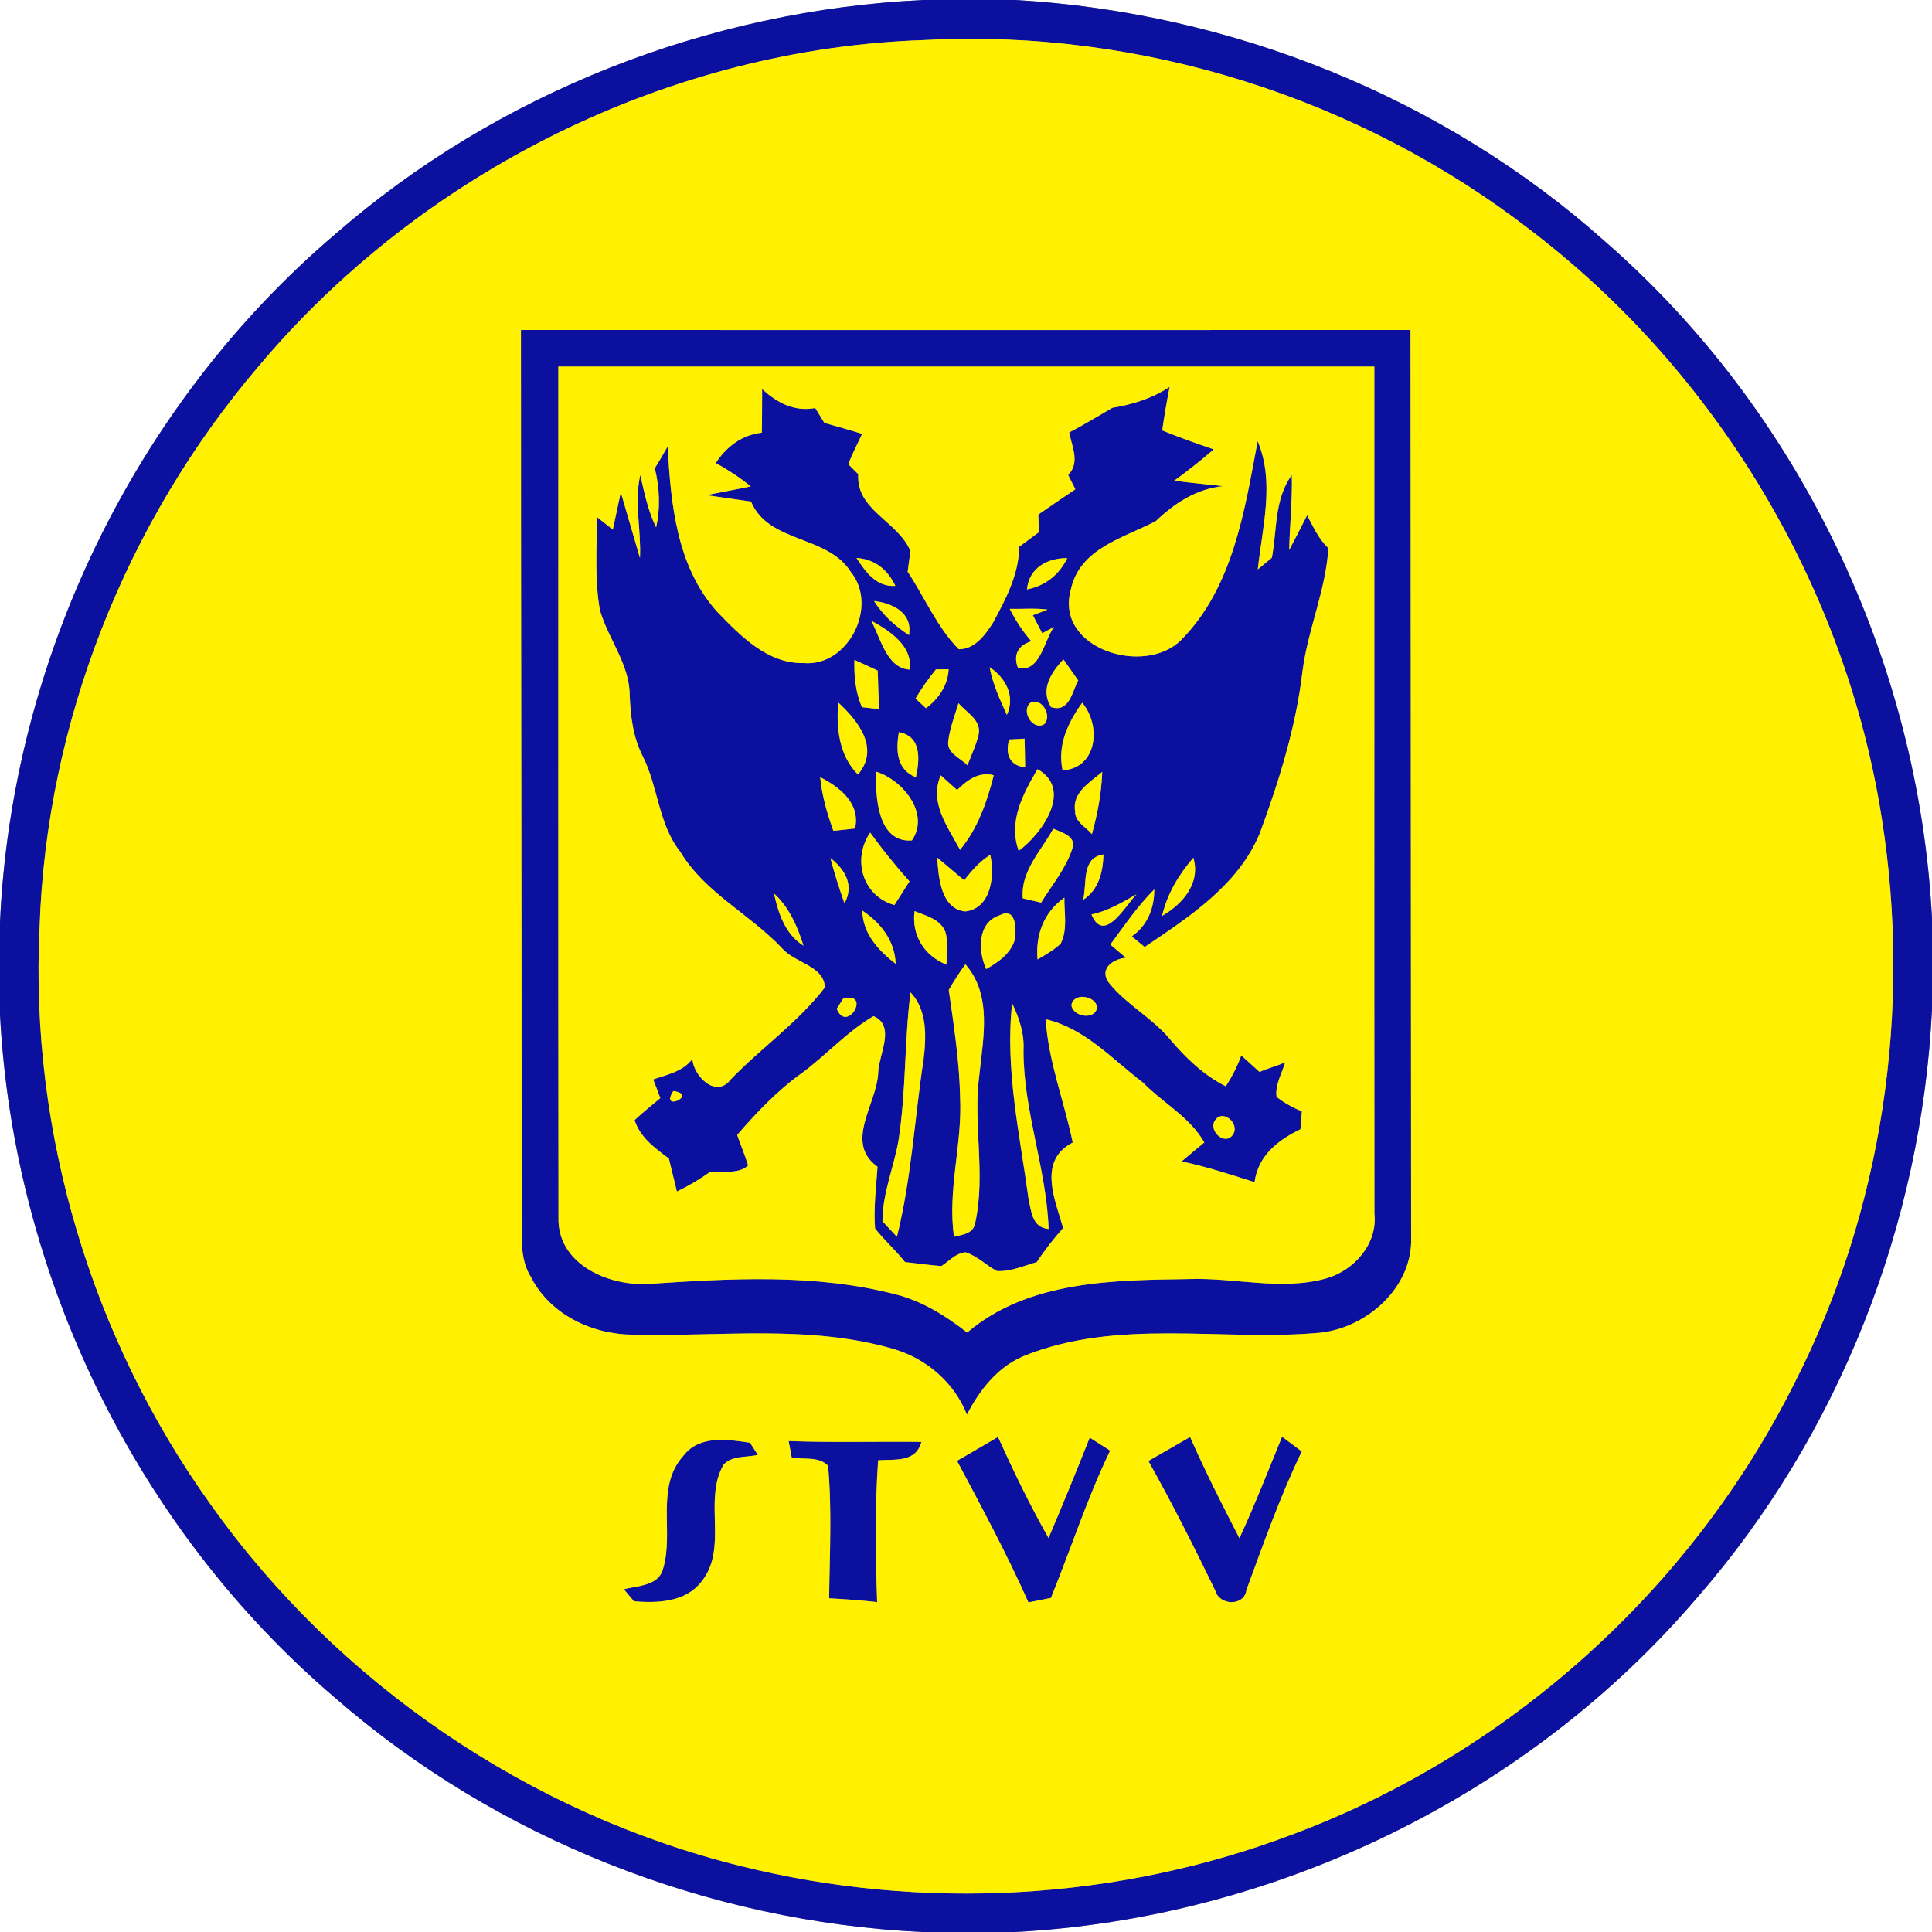 <?xml version="1.0" encoding="UTF-8" ?>
<!DOCTYPE svg PUBLIC "-//W3C//DTD SVG 1.1//EN" "http://www.w3.org/Graphics/SVG/1.1/DTD/svg11.dtd">
<svg width="250pt" height="250pt" viewBox="0 0 250 250" version="1.1" xmlns="http://www.w3.org/2000/svg">
<rect x="0" y="0" width="250" height="250" fill="#808080" stroke="none"/>
<g id="#ffffffff">
<path fill="#ffffff" opacity="1.00" d=" M 0.00 0.00 L 119.49 0.00 C 91.69 1.31 64.38 12.00 43.37 30.31 C 17.46 52.36 1.50 85.43 0.00 119.39 L 0.00 0.00 Z" />
<path fill="#ffffff" opacity="1.00" d=" M 131.40 0.00 L 250.00 0.00 L 250.00 118.86 C 248.29 85.58 232.88 53.21 207.73 31.28 C 186.79 12.58 159.38 1.62 131.40 0.00 Z" />
<path fill="#ffffff" opacity="1.00" d=" M 219.67 206.66 C 237.97 185.66 248.67 158.36 250.00 130.57 L 250.00 250.00 L 131.30 250.00 C 165.01 248.24 197.76 232.39 219.67 206.66 Z" />
<path fill="#ffffff" opacity="1.00" d=" M 0.00 131.22 C 1.72 164.95 17.58 197.73 43.32 219.66 C 64.31 237.96 91.60 248.69 119.40 250.00 L 0.00 250.00 L 0.00 131.22 Z" />
</g>
<g id="#0b109fff">
<path fill="#0b109f" opacity="1.00" d=" M 119.49 0.00 L 131.40 0.00 C 159.38 1.62 186.79 12.58 207.73 31.28 C 232.88 53.21 248.29 85.58 250.00 118.86 L 250.00 130.57 C 248.67 158.36 237.97 185.66 219.67 206.66 C 197.76 232.39 165.01 248.24 131.30 250.00 L 119.40 250.00 C 91.60 248.69 64.31 237.96 43.32 219.66 C 17.58 197.73 1.72 164.95 0.00 131.22 L 0.00 119.39 C 1.50 85.43 17.46 52.36 43.37 30.31 C 64.38 12.00 91.69 1.31 119.49 0.00 M 119.68 5.18 C 86.67 6.24 54.61 22.20 33.42 47.45 C 16.26 67.58 5.99 93.57 5.12 120.03 C 3.83 146.52 11.88 173.31 27.36 194.82 C 43.73 217.83 68.48 234.71 95.90 241.48 C 119.32 247.31 144.52 245.95 167.12 237.42 C 195.10 227.01 218.82 205.74 232.18 179.03 C 243.62 156.66 247.43 130.65 243.50 105.88 C 238.82 75.95 222.14 48.15 198.06 29.79 C 175.93 12.66 147.65 3.71 119.68 5.18 Z" />
<path fill="#0b109f" opacity="1.00" d=" M 67.50 157.00 C 67.51 118.90 67.40 80.80 67.41 42.70 C 105.78 42.71 144.15 42.71 182.52 42.70 C 182.56 81.84 182.56 120.97 182.60 160.11 C 182.84 166.51 176.98 171.76 170.89 172.45 C 158.10 173.63 144.60 170.50 132.36 175.52 C 129.03 176.96 126.74 179.91 125.12 183.05 C 123.47 178.90 119.91 175.83 115.66 174.57 C 104.70 171.37 93.17 172.99 81.94 172.71 C 76.66 172.69 71.22 170.14 68.74 165.32 C 67.15 162.83 67.57 159.79 67.50 157.00 M 72.25 47.43 C 72.26 84.30 72.22 121.17 72.27 158.04 C 72.48 163.77 78.91 166.44 83.94 166.14 C 94.59 165.43 105.50 164.79 115.94 167.50 C 119.37 168.37 122.39 170.28 125.15 172.43 C 133.10 165.68 144.10 165.65 153.97 165.51 C 159.87 165.31 165.86 167.06 171.67 165.41 C 175.24 164.38 178.28 160.92 177.85 157.06 C 177.82 120.52 177.85 83.97 177.84 47.43 C 142.64 47.43 107.44 47.44 72.25 47.43 Z" />
<path fill="#0b109f" opacity="1.00" d=" M 98.62 50.34 C 100.53 52.12 102.80 53.31 105.49 52.80 C 105.78 53.28 106.38 54.24 106.67 54.72 C 108.31 55.17 109.93 55.65 111.56 56.14 C 110.95 57.44 110.29 58.72 109.76 60.07 C 110.08 60.39 110.74 61.03 111.06 61.36 C 110.75 66.01 116.17 67.42 117.81 71.30 C 117.72 71.97 117.54 73.31 117.45 73.98 C 119.67 77.31 121.23 81.13 124.06 84.01 C 126.13 84.02 127.47 82.18 128.48 80.60 C 130.14 77.54 131.85 74.33 131.88 70.75 C 132.73 70.12 133.58 69.49 134.43 68.87 C 134.42 68.29 134.38 67.15 134.36 66.58 C 135.95 65.48 137.55 64.39 139.15 63.31 C 138.92 62.85 138.45 61.93 138.22 61.47 C 139.78 59.86 138.71 57.81 138.35 55.96 C 140.25 54.97 142.09 53.85 143.94 52.77 C 146.56 52.34 149.12 51.54 151.35 50.06 C 150.98 51.93 150.66 53.81 150.39 55.70 C 152.58 56.59 154.82 57.39 157.06 58.15 C 155.42 59.57 153.71 60.92 151.95 62.20 C 154.05 62.48 156.17 62.67 158.28 62.91 C 154.82 63.25 152.01 65.10 149.56 67.43 C 145.35 69.65 139.66 70.94 138.54 76.39 C 136.54 83.97 148.10 87.53 152.82 82.83 C 159.55 76.05 161.05 66.08 162.74 57.09 C 164.98 62.36 163.34 68.23 162.76 73.68 C 163.37 73.18 163.97 72.67 164.58 72.17 C 165.26 68.57 164.88 64.57 167.16 61.47 C 167.24 64.71 166.89 67.93 166.82 71.17 C 167.61 69.68 168.38 68.18 169.14 66.68 C 169.93 68.17 170.64 69.75 171.89 70.94 C 171.56 76.41 169.22 81.48 168.54 86.89 C 167.69 94.10 165.51 101.08 163.00 107.87 C 160.21 114.55 153.88 118.65 148.12 122.54 C 147.56 122.08 147.01 121.62 146.45 121.17 C 148.47 119.78 149.38 117.49 149.36 115.09 C 147.20 117.25 145.48 119.78 143.68 122.23 C 144.35 122.79 145.02 123.36 145.69 123.93 C 143.76 124.14 142.11 125.57 143.64 127.36 C 145.91 130.09 149.17 131.77 151.43 134.52 C 153.47 136.93 155.77 139.13 158.62 140.57 C 159.42 139.31 160.12 137.98 160.62 136.57 C 161.21 137.10 162.39 138.17 162.99 138.71 C 164.06 138.23 165.21 137.94 166.30 137.47 C 165.87 138.94 164.97 140.36 165.19 141.94 C 166.18 142.71 167.27 143.33 168.46 143.80 C 168.40 144.57 168.34 145.35 168.28 146.12 C 165.37 147.53 162.80 149.53 162.34 152.97 C 159.22 151.98 156.11 150.96 152.90 150.29 C 153.88 149.47 154.85 148.64 155.84 147.83 C 153.96 144.54 150.49 142.73 147.91 140.09 C 143.91 137.06 140.40 133.06 135.31 131.89 C 135.66 137.37 137.71 142.51 138.81 147.84 C 134.26 150.20 136.50 155.18 137.57 158.90 C 136.34 160.30 135.18 161.76 134.15 163.32 C 132.46 163.79 130.79 164.58 129.00 164.47 C 127.60 163.73 126.47 162.53 124.95 162.05 C 123.67 162.14 122.82 163.20 121.81 163.83 C 120.23 163.70 118.67 163.50 117.11 163.31 C 115.90 161.78 114.43 160.49 113.23 158.96 C 113.03 156.30 113.37 153.64 113.55 150.98 C 109.21 147.84 113.42 142.94 113.63 138.90 C 113.66 136.52 115.98 132.74 113.03 131.49 C 109.64 133.47 107.01 136.43 103.89 138.76 C 100.68 141.03 97.95 143.90 95.39 146.86 C 95.84 148.18 96.40 149.47 96.81 150.82 C 95.44 152.01 93.52 151.47 91.88 151.64 C 90.53 152.62 89.09 153.46 87.59 154.18 C 87.24 152.76 86.89 151.33 86.55 149.91 C 84.77 148.57 82.81 147.18 82.12 144.94 C 83.18 143.94 84.32 143.03 85.44 142.10 C 85.15 141.28 84.84 140.48 84.52 139.68 C 86.33 139.05 88.36 138.67 89.59 137.03 C 89.76 139.28 92.68 142.20 94.57 139.66 C 98.51 135.58 103.26 132.31 106.73 127.78 C 106.68 124.98 102.80 124.60 101.20 122.71 C 97.03 118.28 91.22 115.54 88.01 110.20 C 85.19 106.62 85.18 101.87 83.19 97.90 C 81.91 95.42 81.58 92.64 81.48 89.89 C 81.43 85.89 78.70 82.67 77.63 78.96 C 76.92 74.98 77.24 70.92 77.24 66.90 C 77.75 67.31 78.79 68.12 79.30 68.53 C 79.64 66.92 79.98 65.31 80.33 63.70 C 80.95 65.83 82.19 70.08 82.81 72.21 C 82.99 68.66 82.05 64.99 82.85 61.47 C 83.38 63.77 83.85 66.10 84.90 68.24 C 85.47 65.71 85.35 63.11 84.73 60.60 C 85.29 59.67 85.86 58.74 86.40 57.78 C 86.79 65.22 87.58 73.35 92.78 79.14 C 95.80 82.26 99.31 85.91 104.00 85.80 C 109.76 86.29 113.69 78.46 110.11 74.03 C 107.09 69.20 99.46 70.33 97.18 64.90 C 95.26 64.62 93.33 64.36 91.41 64.07 C 93.32 63.68 95.24 63.34 97.15 62.94 C 95.73 61.79 94.21 60.80 92.62 59.91 C 94.01 57.80 96.00 56.27 98.58 55.99 C 98.62 54.11 98.60 52.22 98.62 50.34 M 110.83 72.20 C 112.00 74.00 113.41 75.99 115.86 75.81 C 114.88 73.73 113.19 72.34 110.83 72.20 M 132.89 76.27 C 135.25 75.81 137.07 74.37 138.10 72.22 C 135.53 72.20 133.15 73.48 132.89 76.27 M 113.10 77.77 C 114.24 79.58 115.83 81.02 117.62 82.18 C 118.13 79.31 115.50 78.04 113.10 77.77 M 130.66 78.79 C 131.42 80.30 132.35 81.71 133.46 82.98 C 131.67 83.51 131.09 84.84 131.73 86.43 C 134.61 87.09 135.11 82.80 136.40 81.12 L 134.86 81.94 C 134.45 81.16 134.05 80.38 133.65 79.61 L 135.55 78.88 C 133.93 78.67 132.29 78.82 130.66 78.79 M 112.72 80.31 C 113.91 82.40 114.70 86.48 117.69 86.64 C 118.18 83.58 115.01 81.55 112.72 80.31 M 110.56 85.39 C 110.50 87.47 110.70 89.57 111.53 91.51 C 112.09 91.57 113.21 91.69 113.76 91.76 C 113.68 90.10 113.62 88.44 113.58 86.78 C 112.58 86.30 111.57 85.84 110.56 85.39 M 121.11 86.62 C 120.14 87.81 119.26 89.07 118.47 90.39 C 118.92 90.80 119.37 91.22 119.82 91.65 C 121.45 90.41 122.66 88.69 122.75 86.60 C 122.34 86.60 121.52 86.61 121.11 86.62 M 136.00 91.50 C 138.39 92.26 138.70 89.55 139.52 88.05 C 139.04 87.37 138.08 86.00 137.60 85.32 C 136.03 87.01 134.57 89.20 136.00 91.50 M 128.05 86.33 C 128.46 88.50 129.38 90.52 130.29 92.51 C 131.41 90.07 130.12 87.70 128.05 86.33 M 108.46 90.90 C 108.21 94.22 108.55 97.73 111.02 100.23 C 113.88 96.83 111.05 93.29 108.46 90.90 M 124.03 90.99 C 123.56 92.58 122.93 94.14 122.72 95.80 C 122.40 97.44 124.25 98.05 125.19 99.03 C 125.69 97.70 126.32 96.41 126.64 95.02 C 126.99 93.15 125.04 92.20 124.03 90.99 M 133.31 90.96 C 132.10 92.02 133.61 94.56 135.10 93.73 C 136.22 92.66 134.78 90.15 133.31 90.96 M 140.04 90.93 C 138.18 93.50 136.80 96.44 137.50 99.69 C 142.01 99.39 142.52 93.90 140.04 90.93 M 116.32 94.74 C 115.91 97.06 116.00 99.60 118.52 100.58 C 119.01 98.27 119.28 95.30 116.32 94.74 M 130.59 95.69 C 130.05 97.52 130.59 99.07 132.65 99.29 C 132.64 98.05 132.61 96.81 132.58 95.58 C 132.08 95.61 131.09 95.66 130.59 95.69 M 123.85 102.23 C 123.32 101.76 122.26 100.81 121.73 100.33 C 120.20 103.86 122.65 106.99 124.23 109.97 C 126.53 107.19 127.72 103.76 128.59 100.32 C 126.66 99.80 125.13 100.97 123.85 102.23 M 134.25 99.53 C 132.37 102.75 130.45 106.28 131.82 110.10 C 134.83 107.89 138.91 102.16 134.25 99.53 M 139.12 105.02 C 139.11 106.39 140.53 107.01 141.29 107.94 C 142.03 105.31 142.53 102.62 142.63 99.88 C 141.05 101.23 138.69 102.55 139.12 105.02 M 106.13 100.57 C 106.36 102.96 107.03 105.26 107.84 107.51 C 108.77 107.41 109.71 107.31 110.64 107.21 C 111.37 103.97 108.68 101.86 106.13 100.57 M 113.40 99.87 C 113.23 103.07 113.58 109.10 118.00 108.75 C 120.38 105.30 116.81 100.92 113.40 99.87 M 136.29 107.24 C 134.73 110.11 132.04 112.73 132.35 116.25 C 132.94 116.39 134.13 116.66 134.72 116.80 C 136.11 114.54 137.88 112.44 138.73 109.90 C 139.41 108.25 137.39 107.70 136.29 107.24 M 115.74 117.11 C 116.39 116.09 117.04 115.07 117.69 114.05 C 115.88 112.04 114.19 109.93 112.60 107.74 C 110.23 111.20 111.62 115.96 115.74 117.11 M 107.45 111.03 C 107.97 113.01 108.60 114.96 109.27 116.89 C 110.58 114.56 109.33 112.48 107.45 111.03 M 124.77 113.92 C 123.61 112.93 122.43 111.96 121.27 110.97 C 121.44 113.43 121.71 117.60 124.89 117.94 C 128.28 117.57 128.74 113.29 128.14 110.62 C 126.78 111.46 125.73 112.66 124.77 113.92 M 140.14 116.45 C 142.18 115.14 142.72 112.85 142.79 110.57 C 139.85 110.99 140.71 114.41 140.14 116.45 M 150.37 118.52 C 153.04 116.98 155.39 114.29 154.42 110.99 C 152.53 113.18 151.03 115.67 150.37 118.52 M 100.15 115.61 C 100.72 118.19 101.60 120.89 103.97 122.37 C 103.19 119.88 102.11 117.39 100.15 115.61 M 134.26 124.15 C 135.30 123.55 136.34 122.94 137.24 122.13 C 138.19 120.29 137.69 118.13 137.73 116.16 C 135.08 118.02 133.97 120.97 134.26 124.15 M 141.23 118.33 C 142.87 122.24 145.62 117.19 147.06 115.72 C 145.20 116.78 143.35 117.89 141.23 118.33 M 111.58 117.83 C 111.64 120.82 113.67 123.00 115.90 124.72 C 115.80 121.74 113.96 119.41 111.58 117.83 M 118.34 117.90 C 117.95 121.03 119.57 123.66 122.49 124.83 C 122.45 123.41 122.74 121.93 122.32 120.55 C 121.65 118.92 119.81 118.50 118.34 117.90 M 129.40 118.42 C 126.45 119.36 126.54 123.03 127.61 125.40 C 129.19 124.50 130.83 123.37 131.34 121.51 C 131.52 120.17 131.48 117.37 129.40 118.42 M 122.77 128.10 C 123.43 132.72 124.15 137.35 124.24 142.04 C 124.53 148.07 122.58 154.01 123.45 160.04 C 124.56 159.76 125.95 159.65 126.19 158.25 C 127.58 151.93 125.87 145.42 126.73 139.04 C 127.23 134.27 128.40 128.76 124.92 124.78 C 124.14 125.85 123.43 126.95 122.77 128.10 M 109.11 129.22 C 108.90 129.55 108.48 130.20 108.27 130.53 C 109.59 133.83 112.82 128.25 109.11 129.22 M 117.82 128.41 C 117.02 134.77 117.25 141.22 116.27 147.56 C 115.66 151.06 114.19 154.43 114.19 158.03 C 114.66 158.54 115.59 159.54 116.06 160.04 C 117.94 152.51 118.34 144.74 119.51 137.09 C 119.86 134.15 120.01 130.72 117.82 128.41 M 138.64 130.06 C 138.82 131.59 141.74 132.06 141.97 130.34 C 141.78 128.83 138.90 128.39 138.64 130.06 M 130.97 129.83 C 130.04 138.34 131.95 146.72 133.09 155.10 C 133.44 156.66 133.51 158.85 135.69 159.03 C 135.42 151.24 132.42 143.75 132.44 135.91 C 132.56 133.76 131.89 131.73 130.97 129.83 M 87.13 141.18 C 85.28 143.98 90.45 141.65 87.13 141.18 M 157.21 144.99 C 156.33 146.35 158.55 148.36 159.56 146.79 C 160.46 145.40 158.22 143.43 157.21 144.99 Z" />
<path fill="#0b109f" opacity="1.00" d=" M 88.43 188.38 C 90.49 185.68 94.13 186.25 97.05 186.69 C 97.31 187.08 97.81 187.87 98.06 188.26 C 96.59 188.63 94.73 188.30 93.62 189.54 C 90.96 194.18 94.28 200.37 90.74 204.70 C 88.66 207.34 85.10 207.45 82.04 207.21 C 81.71 206.82 81.06 206.04 80.73 205.65 C 82.52 205.17 85.24 205.23 85.80 202.99 C 87.24 198.26 84.77 192.43 88.43 188.38 Z" />
<path fill="#0b109f" opacity="1.00" d=" M 123.84 189.03 C 125.62 188.01 127.38 186.98 129.14 185.94 C 131.15 190.38 133.28 194.78 135.68 199.02 C 137.52 194.72 139.28 190.38 141.01 186.03 C 141.89 186.58 142.77 187.14 143.65 187.71 C 140.67 193.89 138.57 200.44 135.99 206.77 C 135.26 206.91 133.81 207.20 133.08 207.35 C 130.30 201.10 127.05 195.07 123.84 189.03 Z" />
<path fill="#0b109f" opacity="1.00" d=" M 148.60 189.05 C 150.40 188.02 152.20 186.99 154.00 185.95 C 155.95 190.39 158.16 194.72 160.38 199.04 C 162.38 194.73 164.10 190.30 165.90 185.91 C 166.75 186.54 167.60 187.18 168.45 187.82 C 165.65 193.62 163.51 199.70 161.29 205.74 C 161.00 207.91 157.78 207.74 157.27 205.86 C 154.53 200.18 151.68 194.55 148.60 189.05 Z" />
<path fill="#0b109f" opacity="1.00" d=" M 102.45 188.62 C 102.35 188.08 102.15 187.01 102.05 186.47 C 107.77 186.69 113.50 186.51 119.23 186.58 C 118.51 189.29 115.80 188.80 113.63 188.96 C 113.20 195.07 113.30 201.19 113.50 207.31 C 111.44 207.08 109.36 206.93 107.29 206.82 C 107.35 201.11 107.67 195.37 107.15 189.67 C 105.96 188.42 104.00 188.89 102.45 188.62 Z" />
</g>
<g id="#fff100ff">
<path fill="#fff100" opacity="1.00" d=" M 119.68 5.18 C 147.65 3.71 175.93 12.66 198.06 29.79 C 222.14 48.15 238.82 75.95 243.50 105.88 C 247.43 130.65 243.62 156.66 232.18 179.03 C 218.82 205.74 195.10 227.01 167.12 237.42 C 144.52 245.95 119.32 247.31 95.90 241.48 C 68.48 234.71 43.73 217.83 27.36 194.82 C 11.88 173.31 3.83 146.52 5.12 120.03 C 5.99 93.57 16.26 67.58 33.42 47.45 C 54.61 22.20 86.67 6.24 119.68 5.18 M 67.50 157.00 C 67.57 159.79 67.15 162.83 68.74 165.32 C 71.22 170.14 76.66 172.69 81.94 172.71 C 93.17 172.99 104.70 171.37 115.66 174.57 C 119.91 175.83 123.47 178.90 125.12 183.05 C 126.74 179.91 129.03 176.96 132.36 175.52 C 144.60 170.50 158.10 173.63 170.89 172.45 C 176.98 171.76 182.84 166.51 182.60 160.11 C 182.56 120.97 182.56 81.84 182.52 42.70 C 144.15 42.71 105.78 42.71 67.41 42.70 C 67.40 80.80 67.51 118.90 67.50 157.00 M 88.43 188.38 C 84.77 192.43 87.24 198.26 85.80 202.99 C 85.24 205.23 82.52 205.17 80.73 205.65 C 81.06 206.04 81.71 206.82 82.04 207.21 C 85.10 207.45 88.66 207.34 90.74 204.70 C 94.28 200.37 90.96 194.18 93.62 189.54 C 94.73 188.30 96.59 188.63 98.06 188.26 C 97.81 187.87 97.31 187.08 97.05 186.69 C 94.13 186.25 90.49 185.68 88.43 188.38 M 123.84 189.03 C 127.05 195.07 130.30 201.10 133.08 207.35 C 133.81 207.20 135.26 206.91 135.99 206.77 C 138.57 200.44 140.67 193.89 143.65 187.71 C 142.77 187.14 141.89 186.58 141.01 186.03 C 139.28 190.38 137.52 194.72 135.68 199.02 C 133.28 194.78 131.15 190.38 129.14 185.94 C 127.38 186.98 125.62 188.01 123.84 189.03 M 148.60 189.05 C 151.68 194.55 154.53 200.18 157.27 205.86 C 157.78 207.74 161.00 207.91 161.29 205.74 C 163.51 199.70 165.65 193.62 168.45 187.82 C 167.60 187.18 166.75 186.54 165.90 185.91 C 164.10 190.30 162.38 194.73 160.38 199.04 C 158.16 194.72 155.95 190.39 154.00 185.95 C 152.20 186.99 150.40 188.02 148.60 189.05 M 102.45 188.62 C 104.00 188.89 105.96 188.42 107.15 189.67 C 107.67 195.37 107.35 201.11 107.29 206.82 C 109.36 206.93 111.44 207.08 113.50 207.31 C 113.30 201.19 113.20 195.07 113.63 188.96 C 115.80 188.80 118.51 189.29 119.23 186.58 C 113.50 186.51 107.77 186.69 102.05 186.47 C 102.15 187.01 102.35 188.08 102.45 188.62 Z" />
<path fill="#fff100" opacity="1.00" d=" M 72.25 47.43 C 107.44 47.44 142.64 47.43 177.84 47.43 C 177.85 83.97 177.82 120.52 177.85 157.06 C 178.28 160.92 175.24 164.38 171.67 165.41 C 165.86 167.06 159.87 165.31 153.97 165.51 C 144.10 165.65 133.10 165.68 125.15 172.43 C 122.39 170.28 119.37 168.37 115.94 167.50 C 105.50 164.79 94.59 165.43 83.94 166.14 C 78.91 166.44 72.48 163.77 72.27 158.04 C 72.22 121.17 72.26 84.30 72.25 47.43 M 98.62 50.34 C 98.60 52.22 98.62 54.11 98.58 55.99 C 96.00 56.27 94.01 57.80 92.62 59.91 C 94.21 60.80 95.73 61.79 97.15 62.94 C 95.24 63.34 93.32 63.68 91.41 64.07 C 93.33 64.36 95.26 64.62 97.18 64.90 C 99.46 70.33 107.09 69.20 110.11 74.03 C 113.69 78.46 109.76 86.29 104.00 85.80 C 99.31 85.91 95.80 82.26 92.78 79.14 C 87.58 73.35 86.79 65.22 86.40 57.78 C 85.86 58.74 85.29 59.67 84.73 60.60 C 85.35 63.11 85.47 65.71 84.90 68.24 C 83.85 66.10 83.38 63.77 82.85 61.47 C 82.05 64.99 82.99 68.66 82.81 72.21 C 82.19 70.08 80.95 65.83 80.33 63.70 C 79.98 65.31 79.64 66.92 79.30 68.53 C 78.79 68.12 77.75 67.31 77.24 66.90 C 77.24 70.92 76.92 74.98 77.63 78.96 C 78.70 82.67 81.43 85.89 81.48 89.89 C 81.58 92.64 81.91 95.42 83.19 97.90 C 85.18 101.87 85.19 106.62 88.01 110.20 C 91.22 115.54 97.03 118.28 101.20 122.71 C 102.80 124.60 106.68 124.98 106.73 127.78 C 103.26 132.31 98.51 135.58 94.57 139.66 C 92.68 142.20 89.76 139.28 89.59 137.03 C 88.36 138.67 86.33 139.05 84.52 139.68 C 84.84 140.48 85.15 141.28 85.44 142.10 C 84.32 143.03 83.18 143.94 82.12 144.94 C 82.81 147.18 84.77 148.57 86.55 149.91 C 86.89 151.33 87.24 152.76 87.59 154.18 C 89.09 153.46 90.53 152.62 91.88 151.64 C 93.52 151.47 95.44 152.01 96.81 150.82 C 96.40 149.47 95.84 148.18 95.39 146.86 C 97.95 143.90 100.68 141.03 103.89 138.76 C 107.01 136.43 109.64 133.47 113.03 131.49 C 115.98 132.74 113.66 136.52 113.63 138.90 C 113.42 142.94 109.21 147.84 113.55 150.98 C 113.37 153.64 113.03 156.30 113.23 158.96 C 114.43 160.49 115.90 161.78 117.11 163.31 C 118.67 163.50 120.23 163.70 121.81 163.83 C 122.82 163.20 123.67 162.14 124.95 162.05 C 126.47 162.53 127.60 163.73 129.00 164.47 C 130.79 164.58 132.46 163.79 134.15 163.32 C 135.18 161.76 136.34 160.30 137.57 158.90 C 136.50 155.18 134.26 150.20 138.81 147.84 C 137.71 142.51 135.66 137.37 135.31 131.89 C 140.40 133.06 143.91 137.06 147.91 140.09 C 150.49 142.73 153.96 144.54 155.84 147.83 C 154.85 148.64 153.88 149.47 152.90 150.29 C 156.11 150.96 159.22 151.98 162.34 152.97 C 162.80 149.53 165.37 147.53 168.28 146.12 C 168.34 145.35 168.40 144.57 168.46 143.80 C 167.27 143.33 166.18 142.71 165.19 141.94 C 164.97 140.36 165.87 138.94 166.30 137.47 C 165.21 137.94 164.06 138.23 162.99 138.71 C 162.39 138.17 161.21 137.10 160.62 136.57 C 160.12 137.98 159.42 139.31 158.62 140.57 C 155.77 139.13 153.47 136.93 151.43 134.52 C 149.17 131.77 145.91 130.09 143.64 127.36 C 142.11 125.57 143.76 124.14 145.69 123.93 C 145.02 123.36 144.35 122.79 143.68 122.23 C 145.48 119.78 147.20 117.25 149.36 115.09 C 149.38 117.49 148.47 119.78 146.45 121.17 C 147.01 121.62 147.56 122.08 148.12 122.54 C 153.88 118.65 160.21 114.55 163.00 107.87 C 165.51 101.08 167.69 94.10 168.54 86.89 C 169.22 81.48 171.56 76.41 171.89 70.94 C 170.64 69.75 169.93 68.17 169.14 66.68 C 168.38 68.18 167.61 69.68 166.82 71.17 C 166.89 67.93 167.24 64.71 167.16 61.47 C 164.88 64.57 165.26 68.57 164.58 72.17 C 163.97 72.67 163.37 73.18 162.76 73.68 C 163.34 68.23 164.98 62.36 162.74 57.09 C 161.05 66.08 159.55 76.05 152.82 82.83 C 148.10 87.53 136.54 83.97 138.54 76.39 C 139.66 70.94 145.35 69.65 149.56 67.43 C 152.01 65.10 154.82 63.25 158.28 62.91 C 156.17 62.67 154.05 62.48 151.95 62.20 C 153.71 60.92 155.42 59.57 157.06 58.15 C 154.82 57.39 152.58 56.59 150.39 55.70 C 150.66 53.81 150.98 51.93 151.35 50.06 C 149.12 51.54 146.56 52.34 143.94 52.77 C 142.09 53.85 140.25 54.97 138.35 55.96 C 138.71 57.81 139.78 59.86 138.22 61.47 C 138.45 61.93 138.92 62.85 139.15 63.31 C 137.55 64.39 135.95 65.48 134.36 66.58 C 134.38 67.15 134.42 68.29 134.43 68.87 C 133.58 69.49 132.73 70.12 131.88 70.75 C 131.85 74.33 130.14 77.54 128.48 80.60 C 127.47 82.18 126.13 84.02 124.06 84.01 C 121.23 81.13 119.67 77.31 117.45 73.98 C 117.54 73.31 117.72 71.97 117.81 71.30 C 116.17 67.42 110.75 66.01 111.06 61.36 C 110.74 61.03 110.08 60.39 109.76 60.07 C 110.29 58.72 110.95 57.44 111.56 56.14 C 109.93 55.65 108.31 55.17 106.67 54.72 C 106.38 54.24 105.78 53.28 105.49 52.80 C 102.80 53.31 100.53 52.12 98.62 50.34 Z" />
<path fill="#fff100" opacity="1.00" d=" M 110.83 72.20 C 113.19 72.34 114.88 73.73 115.86 75.81 C 113.41 75.99 112.00 74.00 110.83 72.20 Z" />
<path fill="#fff100" opacity="1.00" d=" M 132.89 76.27 C 133.15 73.48 135.53 72.20 138.10 72.22 C 137.07 74.37 135.25 75.81 132.89 76.27 Z" />
<path fill="#fff100" opacity="1.00" d=" M 113.10 77.77 C 115.50 78.04 118.13 79.31 117.62 82.18 C 115.83 81.02 114.24 79.58 113.10 77.77 Z" />
<path fill="#fff100" opacity="1.00" d=" M 130.66 78.79 C 132.29 78.82 133.93 78.67 135.55 78.88 L 133.65 79.61 C 134.05 80.38 134.45 81.16 134.86 81.94 L 136.40 81.12 C 135.11 82.80 134.61 87.09 131.73 86.43 C 131.09 84.84 131.67 83.51 133.46 82.98 C 132.35 81.71 131.42 80.30 130.66 78.79 Z" />
<path fill="#fff100" opacity="1.00" d=" M 112.72 80.31 C 115.01 81.55 118.18 83.58 117.69 86.64 C 114.70 86.48 113.91 82.40 112.72 80.31 Z" />
<path fill="#fff100" opacity="1.00" d=" M 110.56 85.39 C 111.57 85.84 112.58 86.30 113.58 86.78 C 113.62 88.44 113.68 90.10 113.76 91.76 C 113.21 91.69 112.09 91.57 111.53 91.51 C 110.70 89.57 110.50 87.47 110.56 85.39 Z" />
<path fill="#fff100" opacity="1.00" d=" M 121.11 86.62 C 121.52 86.61 122.34 86.60 122.75 86.60 C 122.66 88.69 121.45 90.41 119.82 91.65 C 119.37 91.22 118.92 90.80 118.47 90.39 C 119.26 89.07 120.14 87.81 121.11 86.62 Z" />
<path fill="#fff100" opacity="1.00" d=" M 136.00 91.50 C 134.57 89.20 136.03 87.01 137.60 85.32 C 138.08 86.00 139.04 87.37 139.52 88.05 C 138.70 89.55 138.39 92.26 136.00 91.50 Z" />
<path fill="#fff100" opacity="1.00" d=" M 128.05 86.33 C 130.12 87.70 131.41 90.07 130.29 92.51 C 129.38 90.52 128.46 88.50 128.05 86.33 Z" />
<path fill="#fff100" opacity="1.00" d=" M 108.46 90.90 C 111.05 93.29 113.88 96.83 111.02 100.23 C 108.55 97.73 108.21 94.22 108.46 90.90 Z" />
<path fill="#fff100" opacity="1.00" d=" M 124.03 90.99 C 125.04 92.20 126.99 93.15 126.64 95.02 C 126.32 96.41 125.69 97.70 125.19 99.03 C 124.25 98.05 122.40 97.44 122.72 95.80 C 122.93 94.14 123.56 92.58 124.03 90.99 Z" />
<path fill="#fff100" opacity="1.00" d=" M 133.31 90.96 C 134.78 90.15 136.22 92.66 135.10 93.73 C 133.61 94.56 132.10 92.02 133.31 90.96 Z" />
<path fill="#fff100" opacity="1.00" d=" M 140.04 90.93 C 142.52 93.90 142.01 99.39 137.50 99.69 C 136.80 96.44 138.18 93.50 140.04 90.93 Z" />
<path fill="#fff100" opacity="1.00" d=" M 116.32 94.74 C 119.28 95.30 119.01 98.27 118.52 100.58 C 116.00 99.60 115.91 97.06 116.32 94.74 Z" />
<path fill="#fff100" opacity="1.00" d=" M 130.59 95.69 C 131.09 95.66 132.08 95.61 132.58 95.58 C 132.61 96.81 132.64 98.05 132.65 99.29 C 130.59 99.07 130.05 97.52 130.59 95.69 Z" />
<path fill="#fff100" opacity="1.00" d=" M 123.85 102.23 C 125.13 100.97 126.66 99.80 128.59 100.32 C 127.72 103.76 126.53 107.19 124.23 109.97 C 122.65 106.99 120.20 103.86 121.73 100.33 C 122.26 100.81 123.32 101.76 123.85 102.23 Z" />
<path fill="#fff100" opacity="1.00" d=" M 134.25 99.53 C 138.91 102.16 134.83 107.89 131.82 110.10 C 130.45 106.28 132.37 102.75 134.25 99.53 Z" />
<path fill="#fff100" opacity="1.00" d=" M 139.12 105.02 C 138.69 102.55 141.05 101.23 142.63 99.88 C 142.53 102.62 142.03 105.31 141.29 107.94 C 140.53 107.01 139.11 106.39 139.12 105.02 Z" />
<path fill="#fff100" opacity="1.00" d=" M 106.13 100.57 C 108.68 101.86 111.37 103.97 110.64 107.21 C 109.71 107.31 108.77 107.41 107.84 107.51 C 107.03 105.26 106.36 102.96 106.13 100.57 Z" />
<path fill="#fff100" opacity="1.00" d=" M 113.40 99.87 C 116.81 100.92 120.38 105.30 118.00 108.75 C 113.58 109.10 113.23 103.07 113.40 99.87 Z" />
<path fill="#fff100" opacity="1.00" d=" M 136.29 107.24 C 137.39 107.70 139.41 108.25 138.73 109.90 C 137.88 112.44 136.11 114.54 134.72 116.80 C 134.13 116.66 132.94 116.39 132.35 116.25 C 132.04 112.73 134.73 110.11 136.29 107.24 Z" />
<path fill="#fff100" opacity="1.00" d=" M 115.74 117.11 C 111.62 115.96 110.23 111.20 112.60 107.74 C 114.19 109.93 115.88 112.04 117.69 114.05 C 117.04 115.07 116.39 116.09 115.74 117.11 Z" />
<path fill="#fff100" opacity="1.00" d=" M 107.45 111.03 C 109.33 112.48 110.58 114.56 109.27 116.89 C 108.60 114.96 107.97 113.01 107.45 111.03 Z" />
<path fill="#fff100" opacity="1.00" d=" M 124.77 113.92 C 125.73 112.66 126.78 111.46 128.14 110.62 C 128.74 113.29 128.28 117.57 124.89 117.94 C 121.71 117.60 121.44 113.43 121.27 110.97 C 122.43 111.96 123.61 112.93 124.77 113.92 Z" />
<path fill="#fff100" opacity="1.00" d=" M 140.14 116.45 C 140.71 114.41 139.85 110.99 142.79 110.57 C 142.72 112.85 142.18 115.14 140.14 116.45 Z" />
<path fill="#fff100" opacity="1.00" d=" M 150.37 118.52 C 151.03 115.67 152.53 113.18 154.42 110.99 C 155.39 114.29 153.04 116.98 150.37 118.52 Z" />
<path fill="#fff100" opacity="1.00" d=" M 100.15 115.61 C 102.11 117.39 103.19 119.88 103.97 122.37 C 101.60 120.89 100.72 118.19 100.15 115.61 Z" />
<path fill="#fff100" opacity="1.00" d=" M 134.26 124.15 C 133.97 120.97 135.08 118.02 137.73 116.16 C 137.69 118.13 138.19 120.29 137.24 122.13 C 136.34 122.94 135.30 123.55 134.26 124.15 Z" />
<path fill="#fff100" opacity="1.00" d=" M 141.23 118.33 C 143.35 117.89 145.20 116.78 147.06 115.72 C 145.62 117.19 142.87 122.24 141.23 118.33 Z" />
<path fill="#fff100" opacity="1.00" d=" M 111.58 117.83 C 113.96 119.41 115.80 121.74 115.90 124.72 C 113.67 123.00 111.64 120.82 111.58 117.83 Z" />
<path fill="#fff100" opacity="1.00" d=" M 118.34 117.90 C 119.81 118.50 121.65 118.92 122.32 120.55 C 122.74 121.93 122.45 123.41 122.49 124.83 C 119.57 123.66 117.95 121.03 118.34 117.90 Z" />
<path fill="#fff100" opacity="1.00" d=" M 129.40 118.42 C 131.48 117.37 131.52 120.17 131.34 121.51 C 130.83 123.37 129.19 124.50 127.61 125.40 C 126.54 123.03 126.45 119.36 129.40 118.42 Z" />
<path fill="#fff100" opacity="1.00" d=" M 122.77 128.10 C 123.43 126.95 124.14 125.85 124.92 124.78 C 128.40 128.76 127.23 134.27 126.73 139.04 C 125.87 145.42 127.58 151.93 126.19 158.25 C 125.95 159.65 124.56 159.76 123.45 160.04 C 122.58 154.01 124.53 148.07 124.24 142.04 C 124.15 137.35 123.43 132.72 122.77 128.10 Z" />
<path fill="#fff100" opacity="1.00" d=" M 109.11 129.22 C 112.82 128.25 109.59 133.83 108.27 130.53 C 108.48 130.20 108.90 129.55 109.11 129.22 Z" />
<path fill="#fff100" opacity="1.00" d=" M 117.82 128.41 C 120.01 130.72 119.86 134.15 119.51 137.09 C 118.34 144.74 117.94 152.51 116.06 160.04 C 115.59 159.54 114.66 158.54 114.19 158.03 C 114.19 154.43 115.66 151.06 116.27 147.56 C 117.25 141.22 117.02 134.77 117.82 128.41 Z" />
<path fill="#fff100" opacity="1.00" d=" M 138.64 130.06 C 138.90 128.39 141.78 128.83 141.97 130.34 C 141.74 132.06 138.82 131.59 138.64 130.06 Z" />
<path fill="#fff100" opacity="1.00" d=" M 130.97 129.83 C 131.89 131.73 132.56 133.76 132.44 135.91 C 132.42 143.75 135.42 151.24 135.69 159.03 C 133.51 158.85 133.44 156.66 133.09 155.10 C 131.95 146.72 130.04 138.34 130.97 129.83 Z" />
<path fill="#fff100" opacity="1.00" d=" M 87.13 141.18 C 90.45 141.65 85.28 143.98 87.13 141.18 Z" />
<path fill="#fff100" opacity="1.00" d=" M 157.21 144.99 C 158.22 143.43 160.46 145.40 159.56 146.79 C 158.55 148.36 156.33 146.35 157.21 144.99 Z" />
</g>
</svg>
